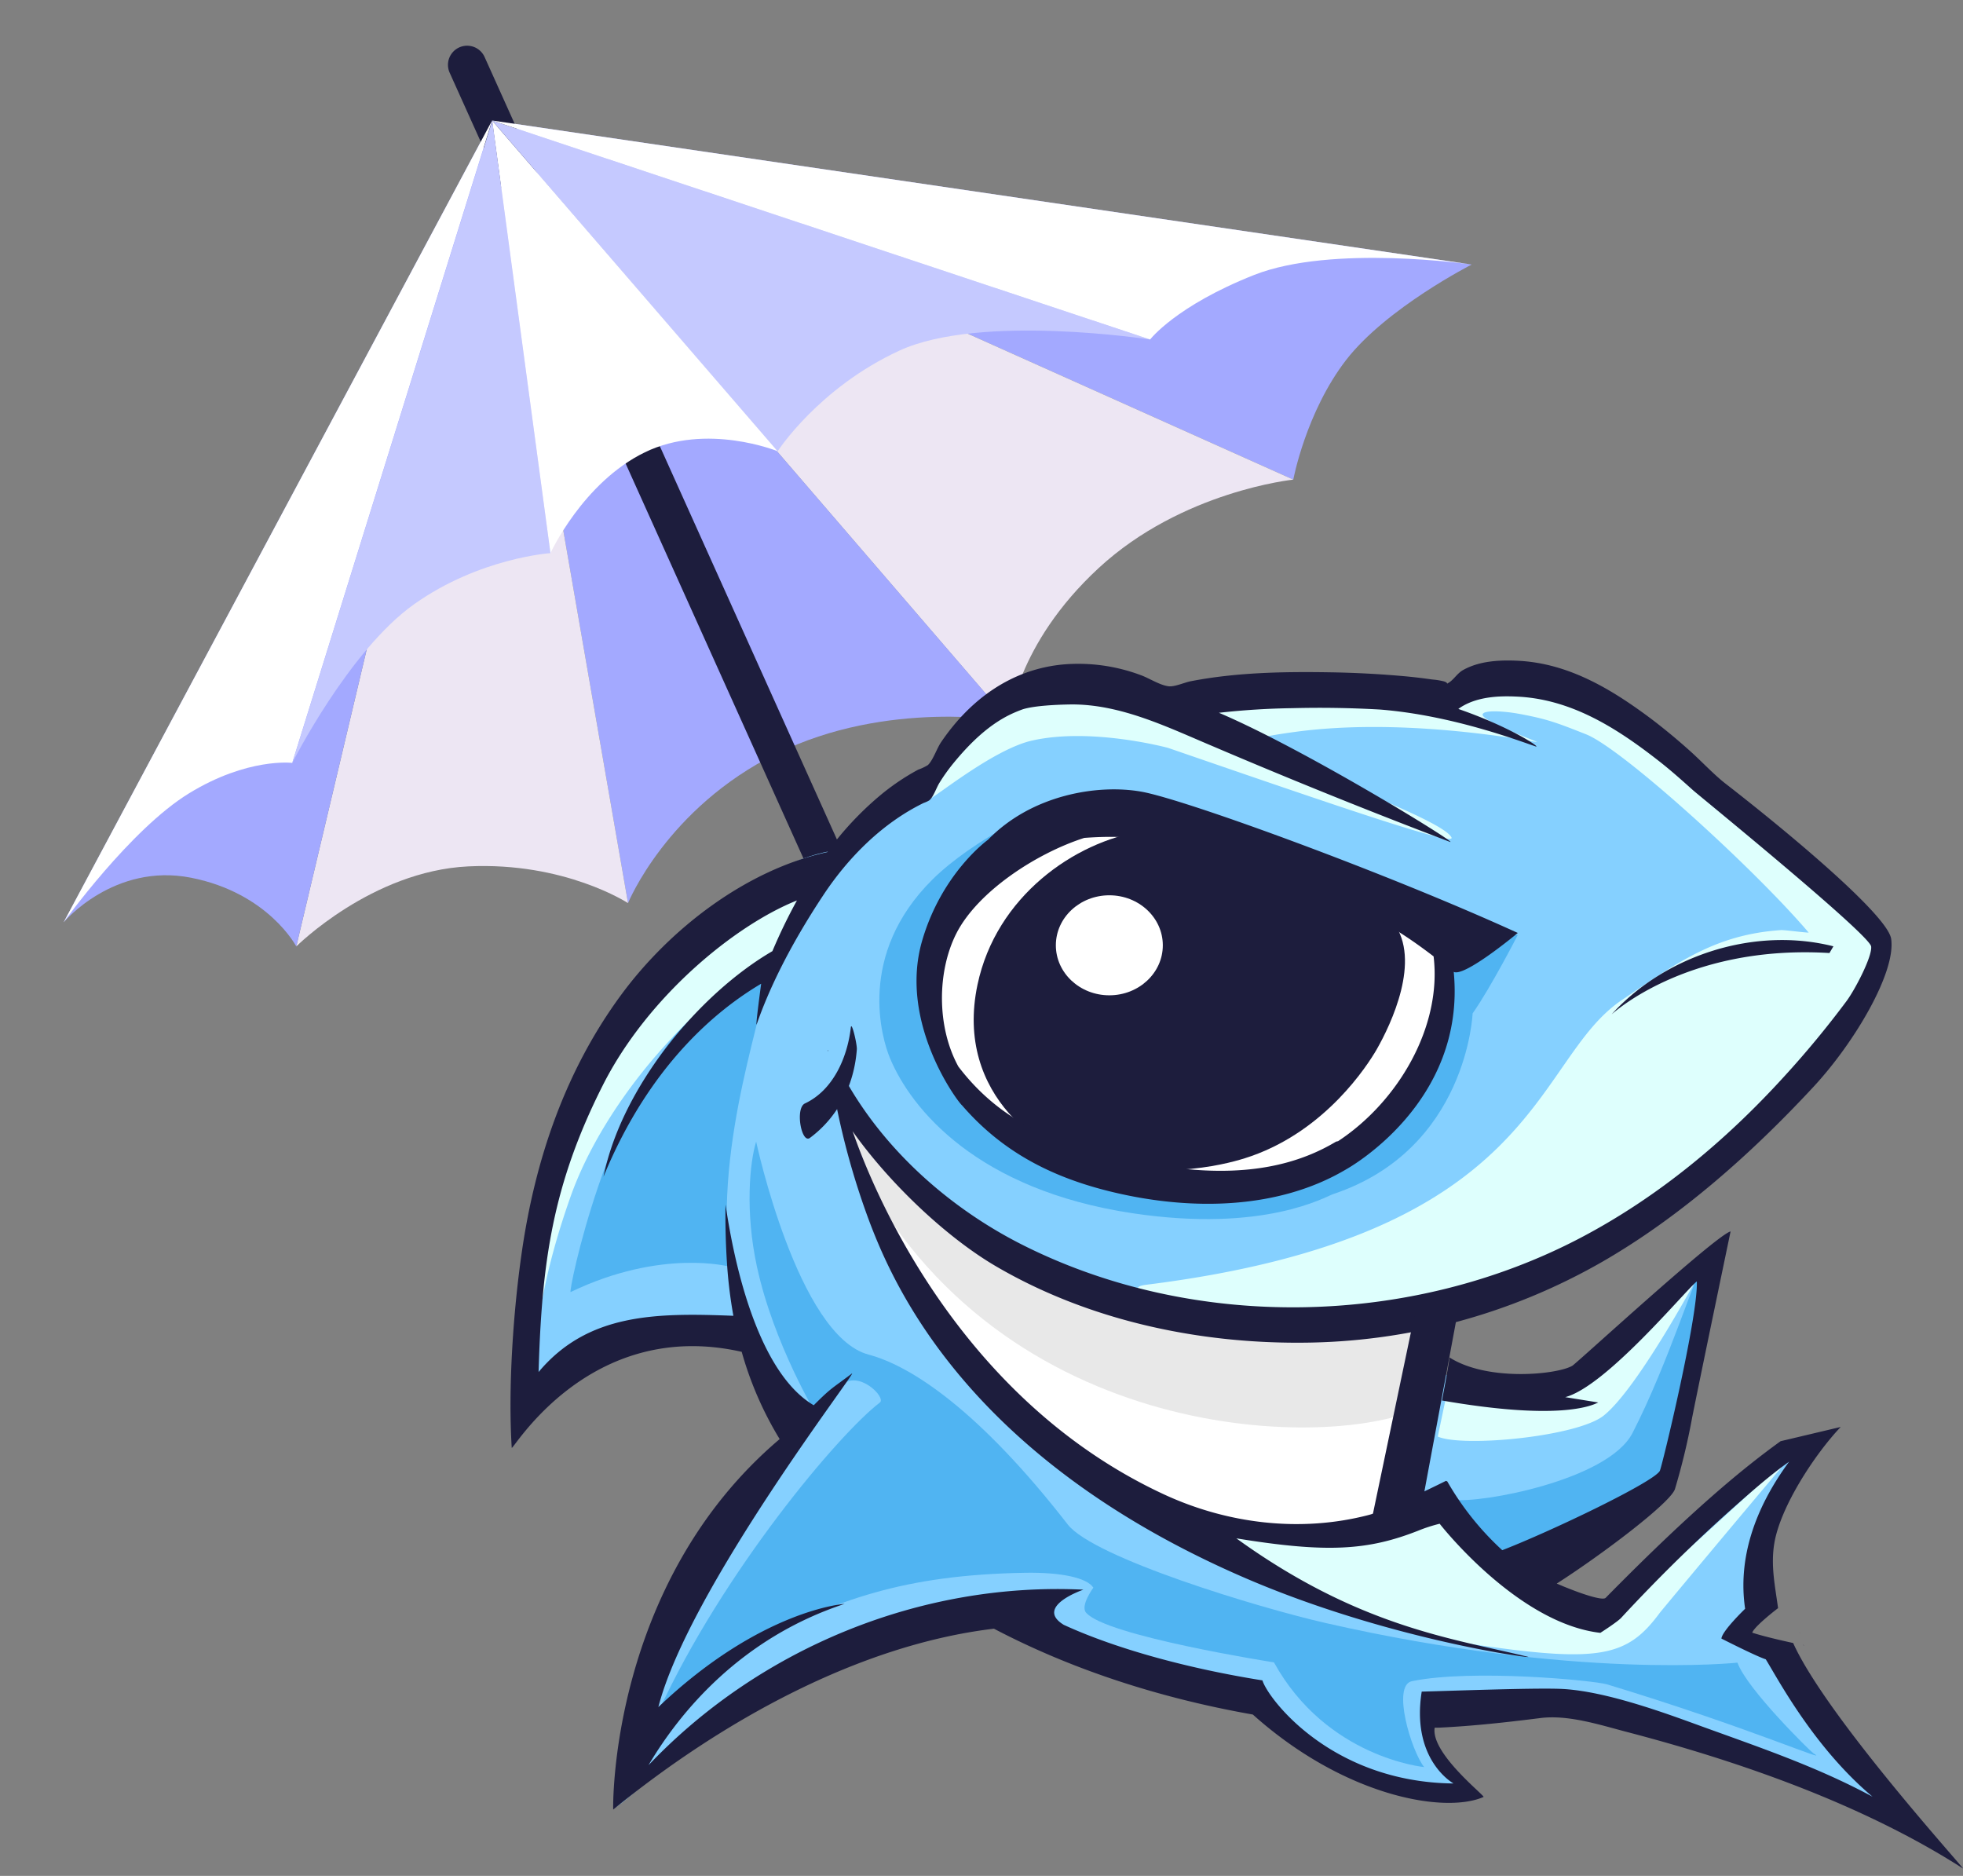 <svg width="90" height="86" fill="none" xmlns="http://www.w3.org/2000/svg"><rect width="100%" height="100%" fill="#808080" stroke="none"/><path d="M59.295 21.988s.577-3.097 2.425-5.488c1.847-2.384 5.754-4.372 5.754-4.372L22.562 5.524l36.733 16.464z" fill="#A3A9FF"/><path d="M59.295 21.988s-5.099.521-8.919 4.05c-3.82 3.528-4.096 7.026-4.096 7.026L22.561 5.524l36.733 16.464z" fill="#EDE6F3"/><path d="M28.794 41.403s1.762-4.352 6.812-6.852c5.058-2.5 10.674-1.495 10.674-1.495L22.562 5.524l6.232 35.879z" fill="#A3A9FF"/><path d="M28.794 41.403s-2.899-1.898-7.326-1.684c-4.428.214-7.884 3.671-7.884 3.671l8.978-37.866 6.232 35.88z" fill="#EDE6F3"/><path d="M2.92 42.28s2.305-2.742 5.845-2.04c3.547.703 4.819 3.15 4.819 3.15l8.978-37.866L2.919 42.281z" fill="#A3A9FF"/><path d="M53.08 75.423a.877.877 0 001.602-.719L22.218 2.614a.877.877 0 00-1.602.72l32.464 72.09z" fill="#1D1D3D"/><path d="M25.237 25.359s1.486-3.241 4.327-4.622c2.833-1.381 6.096-.048 6.096-.048L22.562 5.524l2.675 19.835z" fill="#fff"/><path d="M52.73 15.565s-7.783-1.202-11.494.509c-3.71 1.71-5.583 4.614-5.583 4.614L22.562 5.525l30.169 10.04z" fill="#C5C9FF"/><path d="M52.73 15.565s1.17-1.533 4.765-2.958c3.593-1.419 9.98-.479 9.98-.479L22.561 5.524l30.169 10.04zM2.92 42.28s3.052-4.26 5.746-5.91c2.694-1.65 4.732-1.395 4.732-1.395l9.164-29.45L2.919 42.28z" fill="#fff"/><path d="M13.399 34.975s2.593-5.15 5.59-7.277c2.999-2.126 6.248-2.34 6.248-2.34L22.57 5.526l-9.17 29.45z" fill="#C5C9FF"/><path d="M64.892 62.267c3.379 2.345 7.419.806 7.419.806 2.644-2.308 4.076-3.481 6.316-5.716.178-.178-1.91 10.334-1.91 10.334-.478.683-.922 1.074-1.615 1.685-.426.377-5.763 4.984-8.814 3.225-1.322-.768-1.675-2.426-2.057-4.25-.105-.507-.922-7.183.661-6.084zM56.96 76.998c0 3.298 10.503 5.35 10.503 5.35.14-.369-4.04-2.785-.66-5.13 1.65-1.143-9.842-2.14-9.843-.22zm-20.419-11.03c-5.141 2.346-8.373 16.893-8.373 16.893.32.147 8.667-8.501 17.194-9.174 4.052-.32 5.757.803 6.163.013 1.025-1.995-8.819-10.545-14.984-7.732zm2.865-26.933c-1.176-.49-6.978.82-11.826 9.102-4.731 8.088-3.47 15.98-3.488 16.882 0 0 1.799-5.24 11.494-3.48 7.614 1.377 7.967-20.767 3.82-22.504z" fill="#85D0FF"/><path d="M37.533 40.087c-4.357 6.316-4.942 16.453-3.636 20.997 3.368 11.727 19.631 17.531 31.473 17.15 2.277-.073 5.472-.513 5.472-.513 8.3.916 18.509 7.475 18.509 7.475-7.198-7.035-7.051-9.674-7.051-9.674-.338-.066-2.46-.073-2.204-.806 0 0 .175-.941.588-1.43 0 0 .11-.842.294-2.748.277-2.875 1.91-4.287 1.91-4.287-.178-.189-2.476.99-3.747 2.018-4.15 3.357-5.655 5.64-5.655 5.64a4.124 4.124 0 01-.955-.146 8.15 8.15 0 01-3.526-1.759 15.008 15.008 0 01-2.864-3.444c-.361.036-6.317 5.149-16.586-1.279-7.211-4.511-12.306-18.826-11.912-19.022 0 0 .962 2.462 3.232 5.057 5.48 6.263 15.865 8.441 24.311 6.669 11.99-2.515 18.656-11.707 21.006-16.398.067-.13-3.102-3.72-8.042-7.531 0 0-4.419-4.515-7.712-4.994-3.526-.513-4.15.89-4.15.89-2.865-.587-9.822-.733-12.854.183a17.233 17.233 0 00-2.203-.806c-2.013-.543-4.81-.192-6.464 1.392-1.028.985-1.689 1.686-2.35 3.005 0 0-2.534.953-4.884 4.36z" fill="#85D0FF"/><path d="M40.38 56.36c4.112 5.685 7.93 11.08 14.686 13.266 3.244 1.073 6.609.54 9.875.337.763-4.665 1.469-7.56 1.8-9.829-10.452 1.217-21.806-.996-28.042-9.592-.4-.557.63 4.3 1.68 5.818z" fill="#fff"/><path d="M48.952 36.86c-.86-.146-4.398 1.673-6.197 3.457-3.494 3.463-2.316 7.315-1.953 8.188.973 2.345 4.014 6.05 11.13 7.116 6.041.904 8.841-.762 9.194-.88 6.147-2.052 6.391-8.283 6.391-8.283.835-1.185 2.07-3.595 2.07-3.595s-3.424.072-6.17-1.26c-3.975-1.927-8-3.667-14.465-4.743zM35.097 44.8c-.157-1.08-3.245 1.703-3.418 1.87-3.828 3.7-5.648 12.632-5.516 12.563 4.186-2.014 7.302-1.16 7.302-1.16-.78-5.773 1.794-12.16 1.632-13.273zm-.429 7.537c-.293.94-.514 3.201.037 5.737.774 3.565 2.754 6.826 2.754 6.826.166-.233 1.115-1.369 1.115-1.369.735-.787 2.082.53 1.763.77-1.876 1.433-7.189 7.742-10.136 14.147-.125.272 2.731-2.38 4.398-3.202 3.812-1.872 6.746-3.045 12.406-3.143 1.644-.026 2.826.227 3.124.682 0 0-.605.819-.339 1.141.881 1.075 8.618 2.284 8.618 2.284 2.418 4.38 6.886 4.8 6.886 4.8-.588-.74-1.496-3.747-.557-3.938 2.782-.569 8.358-.03 8.946.147 6.576 1.996 10.366 3.7 9.453 3.157-.105-.062-3.037-2.932-3.477-4.153 0 0-7.401.8-18.87-1.814-3.093-.705-10.65-2.995-11.835-4.52-4.04-5.203-7.158-7.264-9.128-7.787-3.248-.86-5.158-9.765-5.158-9.765z" fill="#50B4F2"/><path d="M66.644 68.753c1.186.183 7.075-.88 8.2-3.052 1.656-3.2 3.04-7.733 3.165-7.486.294.573-.949 8.502-1.952 9.623-2.057 2.285-5.674 4.871-7.75 3.59-.961-.595-2.34-2.78-1.663-2.675z" fill="#50B4F2"/><path d="M39.902 54.486c7.136 12.254 22.344 11.952 25.647 9.818.252-.164.752-4.364.752-4.364-.364-.293-12.127 1.878-19.034-1.904-6.094-3.338-7.717-7.634-8.656-7.044 0 0 .704 2.48 1.291 3.494z" fill="#E8E8E8"/><path d="M50.18 37.812c-3.113.485-6.514 3.224-7.052 7.328-.23 1.75-.098 4.609 1.126 5.034.161.056 2.937 2.698 6.642 3.738 2.512.702 7.573.258 8.097.073 3.421-1.208 5.459-3.811 5.876-4.544.679-1.186 2.057-4.104.783-5.815-1.274-1.71-14.389-5.983-15.473-5.814z" fill="#fff"/><path d="M52.382 38.105c-3.112.485-6.71 2.986-7.565 7.036-1.084 5.13 3.132 7.856 5.423 8.258 3.984.696 6.61-.219 7.143-.403 3.42-1.208 5.306-4.147 5.729-4.874.678-1.186 2.056-4.104.783-5.815-1.274-1.71-10.429-4.37-11.513-4.202z" fill="#1D1D3D"/><path d="M50.861 45.629c1.354 0 2.452-1.026 2.452-2.293 0-1.266-1.098-2.292-2.452-2.292-1.354 0-2.452 1.026-2.452 2.292 0 1.267 1.098 2.293 2.452 2.293z" fill="#fff"/><path d="M85.805 42.568c-.092-.138-9.082-7.93-11.704-9.676-2.39-1.59-4.88-1.791-5.754-1.72-1.291.11-.962.688-2.477.915-1.298.194-.78.233-2.697 0-1.367-.167-4.063-.88-4.99-.66-3.896.917-8.712.14-10.597.514-.863.17-2.933.586-3.788 2.199-.42.794-1.508 2.259-1.165 2.467.102.062 2.871-2.243 4.675-2.654 2.727-.62 6.246.333 6.246.333 7.895 2.72 13.212 4.545 12.993 4.105-.48-.96-9.125-3.886-9.06-4.325.031-.2.419-.313 1.894-.513 4.59-.623 9.652.22 11.072.464.229.04-2.561-.945-2.477-1.27.059-.208.99-.147 1.682-.02 1.279.237 1.703.4 3.059.936 1.668.661 7.734 6.18 10.207 9.09-.134.01-1.118-.124-1.263-.114-3.033.208-4.753 1.487-7.307 3.21-4.124 2.785-3.652 10.78-21.78 13.047-1.527.191 1.55.968 5.138 1.194 12.505.784 18.283-4.544 24.401-10.408.93-.893 3.268-3.425 3.933-5.962a1.445 1.445 0 00-.241-1.152zM36.981 40.28c-.473-.424-2.01.566-2.938 1.173a22.667 22.667 0 00-5.508 5.057c-3.116 4.25-3.916 8.544-4.334 10.92-.7 3.997.106 6.181.276 6.193.244.016-.484-2.639 1.68-8.758 1.548-4.379 5.739-9.235 9.87-11.36.545-.28 1.513-2.727.954-3.225zM53.14 69.737c-.168.38 3.573 1.898 4.885 2.638 1.478.84 5.124 2.367 9.717 3.037 5.635.822 6.882.522 8.351-1.466.11-.146 5.435-6.53 6.243-7.439.188-.21-6.78 6.353-7.528 6.67-1.46.618-2.428.765-3.893.22-2.203-.823-2.888-3.653-4.745-3.811-.69-.06-1.043.206-2.243.623-.844.293-2.955.134-5.755-.1-4.359-.355-4.85-.783-5.031-.372zm12.779-3.879c1.125.505 6.38.012 7.603-.958 1.616-1.281 4.486-6.684 4.486-6.684s-1.377 1.124-2.613 2.366c-2.926 2.94-2.672 3.026-3.232 3.298-2.435 1.172-5.7-.615-5.7-.615l-.544 2.593z" fill="#DEFFFD"/><path d="M82.213 75.323s-1.253-.267-1.877-.475c.119-.314 1.185-1.124 1.185-1.124-.135-1.003-.342-1.943-.173-2.967.28-1.692 1.871-4.104 3.045-5.339l-2.756.653c-1.677 1.21-4.004 3.099-8.022 7.182-.147.147-1.222-.215-2.241-.655 2.078-1.332 5.212-3.698 5.419-4.332.322-1.076.585-2.169.788-3.274.343-1.728 1.763-8.538 1.763-8.538-.672.17-7.05 6.036-7.253 6.156-.666.403-3.873.742-5.631-.377-.026.286-.348 1.972-.348 1.972 5.288.919 6.826.262 7.164.09l-1.515-.244c1.872-.485 5.52-4.9 6.035-5.306.068 1.593-1.603 8.523-1.698 8.69-.294.513-4.887 2.724-7.222 3.633a13.13 13.13 0 01-2.52-3.152l-.06-.028s-2.658 1.333-3.536 1.563c-3.135.82-6.49.404-9.392-.941-10.547-4.892-14.102-16.254-14.282-16.654 1.616 2.29 4.227 4.828 6.61 6.215 4.18 2.434 9.125 3.509 13.94 3.484a27.938 27.938 0 0013.843-3.719c3.584-2.065 6.858-4.984 9.665-8.01 1.873-2.016 3.783-5.24 3.563-6.78-.147-1.068-4.627-4.818-7.602-7.126-.53-.412-1.137-1.063-1.616-1.488a28.43 28.43 0 00-1.717-1.426c-1.834-1.381-3.823-2.596-6.164-2.713-.846-.043-1.773.002-2.531.426-.264.147-.44.459-.667.586-.147.085.047.015-.204-.066a3.285 3.285 0 00-.55-.089 24.088 24.088 0 00-1.366-.158 46 46 0 00-3.274-.17c-2.136-.035-4.325 0-6.428.41-.284.056-.735.262-1.005.23-.411-.048-.9-.377-1.294-.516a8.17 8.17 0 00-3.526-.486c-2.394.216-4.292 1.612-5.619 3.569-.197.293-.368.826-.603 1.046-.14.085-.287.155-.441.208a10.52 10.52 0 00-1.801 1.227c-.89.754-1.686 1.61-2.371 2.554-3.733.82-7.218 3.518-9.447 6.541-2.566 3.488-3.94 7.54-4.554 11.775-.395 2.722-.637 6.243-.465 8.991.013.208 3.525-5.986 10.544-4.397a15.99 15.99 0 001.74 4c-7.825 6.631-7.64 16.927-7.632 16.984 5.02-4.085 11.296-7.558 17.456-8.292 3.656 1.92 7.685 3.185 11.712 3.908l.158.028c4.196 3.757 8.792 4.56 10.577 3.779.094-.041-2.434-2-2.239-3.177h.184c1.557-.073 3.111-.245 4.657-.44 1.254-.16 2.676.294 3.882.613 5.255 1.368 10.93 3.352 15.496 6.281.143.082-6.265-6.957-7.784-10.335zm3.662 7.058c-2.566-1.386-5.18-2.265-7.89-3.249-1.564-.57-4.274-1.574-6.282-1.699-1.1-.068-4.882.075-6.52.118-.498 3.148 1.46 4.211 1.46 4.211-5.63-.056-8.52-3.908-8.763-4.726-3.29-.524-6.625-1.407-9.108-2.546-1.37-.838.893-1.612.9-1.612-7.444-.362-14.836 2.676-19.94 8.047 1.46-2.468 4.25-5.832 8.99-7.396 0 0-3.82.245-8.537 4.731 1.382-5.41 9.255-15.58 8.871-15.29-.941.713-.92.624-1.748 1.453-3.055-1.8-3.926-8.501-4.044-9.199-.015.916.01 1.802.066 2.674.052.813.15 1.622.294 2.424-3.536-.138-6.67-.123-8.931 2.578.146-5.032.639-8.58 2.938-13.133 2.046-4.065 6.05-7.345 8.907-8.486-.415.755-.79 1.53-1.125 2.324-3.378 1.967-6.914 6.237-7.743 10.338 2.123-5.161 5.246-7.672 7.228-8.845 0 0-.283 2.085-.202 1.853.526-1.51 1.44-3.48 3.051-5.913 1.145-1.73 2.708-3.304 4.601-4.227.09-.031.177-.07.259-.119.19-.155.326-.586.47-.812.178-.289.375-.566.587-.831.773-.951 1.697-1.878 2.834-2.375.13-.057.265-.11.398-.158.551-.17 1.582-.21 2.135-.22 2.334-.042 4.539 1.062 6.633 1.94a290.344 290.344 0 0010.799 4.354c.633.242-6.538-4.195-10.577-5.913a34.763 34.763 0 013.379-.212 48.589 48.589 0 013.997.063c3.273.255 6.349 1.423 7.133 1.688.33.112-1.078-.866-3.533-1.715a2.17 2.17 0 01.258-.165c.707-.387 1.589-.44 2.376-.403 2.524.098 4.626 1.44 6.577 2.968.54.422 1.05.88 1.561 1.337.23.205 8.08 6.596 8.155 7.153.055.45-.725 1.954-1.121 2.492a44.26 44.26 0 01-2.894 3.498c-2.672 2.932-5.767 5.503-9.285 7.354-7.786 4.096-17.71 4.311-25.602.339-3.336-1.68-6.378-4.368-8.195-7.69a3.7 3.7 0 01-.44.81c.37 1.999.916 3.96 1.63 5.864 1.16 3.043 4.605 10.762 16.974 16.184 6.757 2.965 13.82 3.862 13.176 3.707-3.434-.831-7.74-1.374-13.347-5.424 4.147.675 6.023.557 8.325-.347a7.1 7.1 0 01.996-.323s3.548 4.562 7.367 5.002c0 0 .778-.497.955-.688a71.11 71.11 0 011.29-1.36 72.856 72.856 0 013.875-3.711c.805-.713 1.616-1.43 2.497-2.061l.037-.027c-1.616 2.199-2.35 4.489-2.016 6.743 0 0-1.054 1.013-1.087 1.366 0 0 1.58.806 2.033.951.538.864 2.19 4.033 4.921 6.32l-.003-.01z" fill="#1D1D3D"/><path d="M37.948 48.138c.009 0 .015.03.018.078-.036-.101-.018-.078-.018-.078zM64.36 67.766c-.019-.1.028.177 0 .025v-.025zm19.517-24.075l.182-.308c-3.59-.906-7.67.383-10.158 3.106-.157.172 3.253-3.208 9.976-2.798zm-1.37 31.186c.011-.008.016-.017.013-.024a.038.038 0 00-.013.024zm.188.549v.028-.037c-.008-.026-.019-.04 0 .037a.033.033 0 000-.028zM69.587 42.77c-5.974-2.729-15.186-6.097-17.235-6.472-1.983-.362-5.037.121-7.051 2.198 0 0-2.12 1.515-3.026 4.643-1.095 3.792 1.696 7.452 1.831 7.532 1.919 2.224 4.313 3.4 7.198 4.046 3.379.76 7.295.733 10.395-1.098.064-.038 5.532-3.036 4.952-9.065.49.257 2.936-1.783 2.936-1.783zm-8.244 9.55a.264.264 0 00-.117.035c-2.956 1.76-6.481 1.475-9.712.776-3.062-.663-5.621-1.67-7.575-4.236-1.01-1.846-.965-4.383-.09-6.105.971-1.906 3.643-3.665 5.863-4.377.942-.069 1.954-.078 2.73.078 2.05.41 4.062.992 6.015 1.738 3.439 1.32 4.715 1.658 7.271 3.616.388 3.203-1.608 6.65-4.385 8.475zm-24.438-1.733c-.462.218-.158 1.869.23 1.578 1.307-.971 2.03-2.447 2.149-4.055.017-.23-.24-1.32-.275-1.005-.154 1.35-.796 2.868-2.104 3.482z" fill="#1D1D3D"/><path d="M65.113 69.41l1.851-9.951-2.083.694-2.083 9.952 2.315-.694z" fill="#1D1D3D"/></svg>